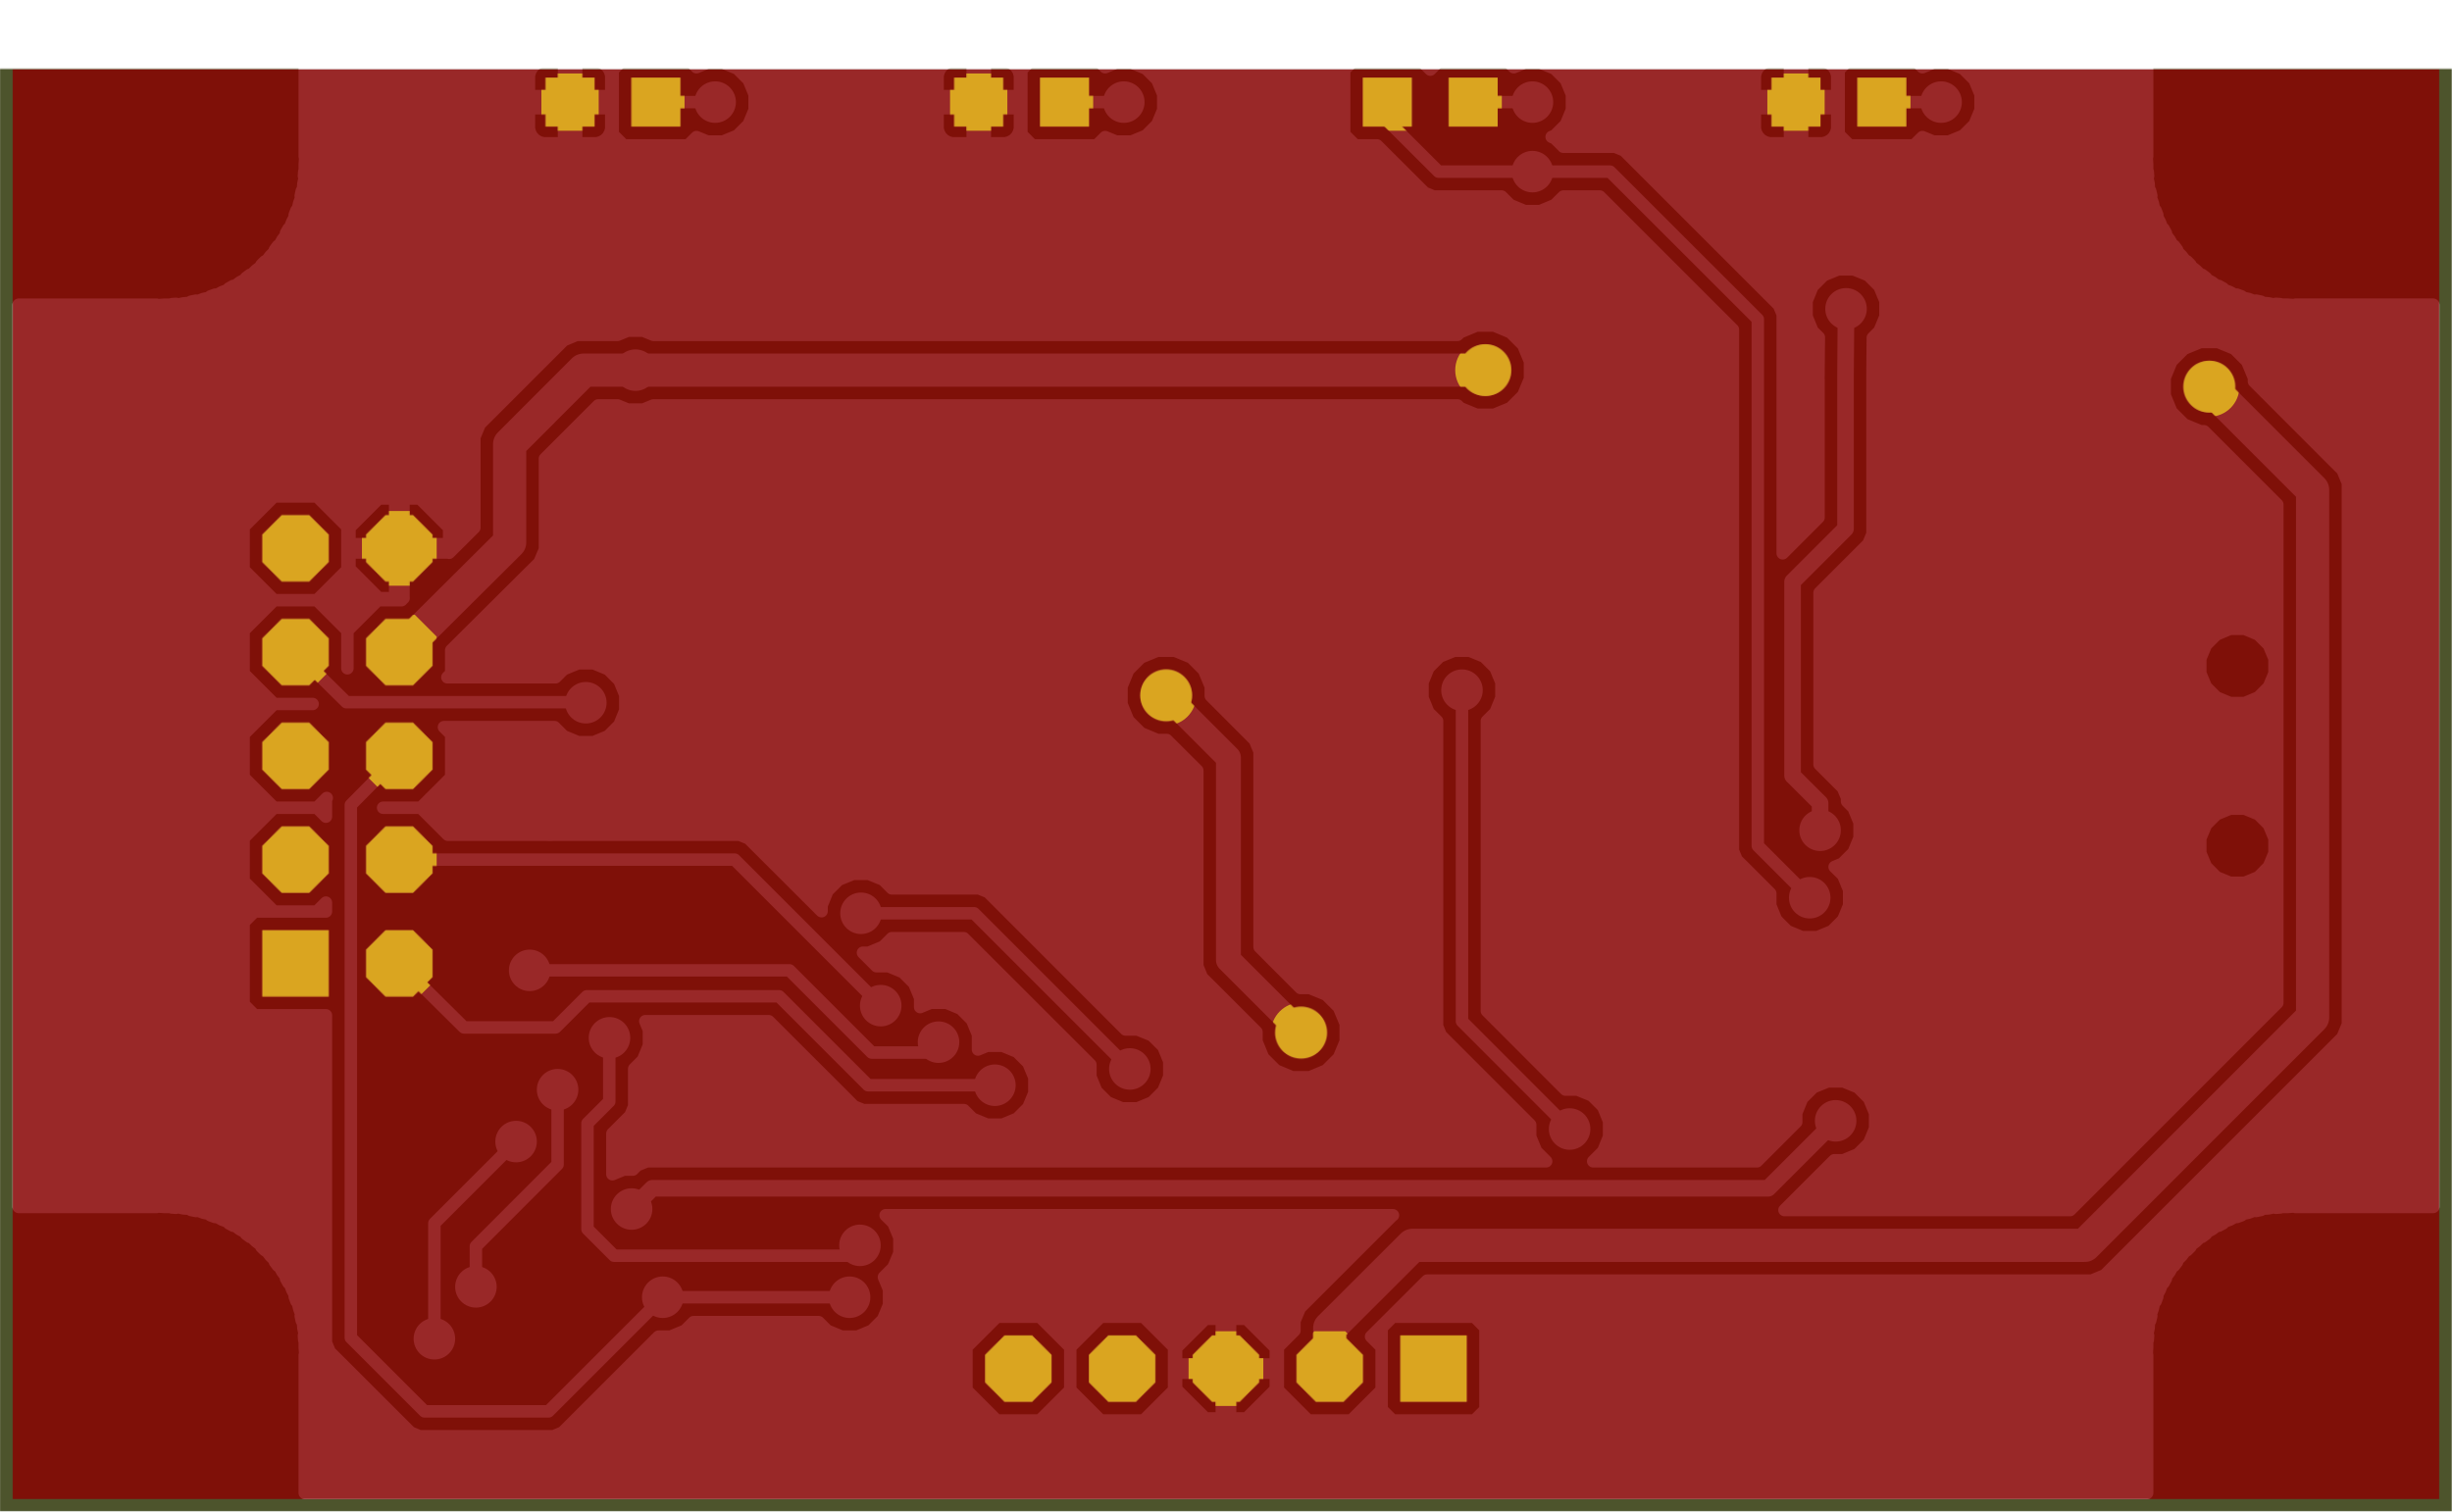 <svg xmlns="http://www.w3.org/2000/svg" id="_bottom" stroke-width="0" xmlns:xlink="http://www.w3.org/1999/xlink" stroke-linecap="round" stroke-linejoin="round" viewBox="438.6 460.1 2362.3 1456.7"><defs><circle id="tool-T1-pad-1024" r="10"/><circle id="tool-T2-pad-1025" r="12.5"/><circle id="tool-T3-pad-1026" r="15"/><circle id="tool-T4-pad-1027" r="17.7"/><circle id="tool-T5-pad-1028" r="20"/><circle id="tool-T6-pad-1029" r="63"/><path id="tool-D10-pad-1334" d="M-23.6-23.6h47.2v47.2h-47.2z"/><path id="tool-D11-pad-1335" d="M-32-32h64v64h-64z"/><path id="tool-D12-pad-1336" d="M32 13.255L13.255 32h-26.51L-32 13.255v-26.51L-13.255-32h26.51L32-13.255z"/><circle id="tool-D13-pad-1337" r="20"/><circle id="tool-D14-pad-1338" r="22.5"/><circle id="tool-D18-pad-1342" r="25"/><path id="tool-D10-pad-1362" d="M-27.6-27.6h55.2v55.2h-55.2z"/><circle id="tool-D11-pad-1363" r="21.7"/><path id="tool-D12-pad-1364" d="M-36-36h72v72h-72z"/><path id="tool-D13-pad-1365" d="M36 14.912L14.912 36h-29.824L-36 14.912v-29.824L-14.912-36h29.824L36-14.912z"/><circle id="tool-D14-pad-1366" r="67"/><circle id="tool-D15-pad-1367" r="29"/><g id="_bottom-cu" fill="currentColor" stroke="currentColor"><use x="987.9" y="1818.4" xlink:href="#tool-D10-pad-1334"/><use x="1070.6" y="1818.4" xlink:href="#tool-D10-pad-1334"/><use x="1381.6" y="1818.4" xlink:href="#tool-D10-pad-1334"/><use x="1464.3" y="1818.4" xlink:href="#tool-D10-pad-1334"/><use x="1775.3" y="1818.4" xlink:href="#tool-D10-pad-1334"/><use x="1858" y="1818.4" xlink:href="#tool-D10-pad-1334"/><use x="2169" y="1818.4" xlink:href="#tool-D10-pad-1334"/><use x="2251.7" y="1818.4" xlink:href="#tool-D10-pad-1334"/><use x="2516.2" y="988.4" xlink:href="#tool-D11-pad-1335"/><use x="1419.8" y="597.9" xlink:href="#tool-D11-pad-1335"/><use x="1519.8" y="597.9" xlink:href="#tool-D12-pad-1336"/><use x="1619.8" y="597.9" xlink:href="#tool-D12-pad-1336"/><use x="1719.8" y="597.9" xlink:href="#tool-D12-pad-1336"/><use x="1819.8" y="597.9" xlink:href="#tool-D12-pad-1336"/><use x="2416.2" y="988.4" xlink:href="#tool-D12-pad-1336"/><use x="2416.2" y="1088.4" xlink:href="#tool-D12-pad-1336"/><use x="2516.2" y="1088.4" xlink:href="#tool-D12-pad-1336"/><use x="2516.2" y="1188.4" xlink:href="#tool-D12-pad-1336"/><use x="2416.2" y="1188.4" xlink:href="#tool-D12-pad-1336"/><use x="2416.2" y="1288.4" xlink:href="#tool-D12-pad-1336"/><use x="2516.2" y="1288.4" xlink:href="#tool-D12-pad-1336"/><use x="2516.2" y="1388.4" xlink:href="#tool-D12-pad-1336"/><use x="2416.2" y="1388.4" xlink:href="#tool-D12-pad-1336"/><use x="2236.5" y="1239.6" xlink:href="#tool-D13-pad-1337"/><use x="2159.3" y="1226.7" xlink:href="#tool-D13-pad-1337"/><use x="2271.2" y="1126.7" xlink:href="#tool-D13-pad-1337"/><use x="2341.6" y="1188.4" xlink:href="#tool-D13-pad-1337"/><use x="2664.4" y="1141.5" xlink:href="#tool-D13-pad-1337"/><use x="2666.4" y="1340.5" xlink:href="#tool-D13-pad-1337"/><use x="2668.4" y="1475.7" xlink:href="#tool-D13-pad-1337"/><use x="2761.5" y="1601.8" xlink:href="#tool-D13-pad-1337"/><use x="2387.6" y="1567.7" xlink:href="#tool-D13-pad-1337"/><use x="2188.7" y="1560.1" xlink:href="#tool-D13-pad-1337"/><use x="2111.9" y="1737.8" xlink:href="#tool-D13-pad-1337"/><use x="2111.9" y="1818.4" xlink:href="#tool-D13-pad-1337"/><use x="2348.7" y="1818.4" xlink:href="#tool-D13-pad-1337"/><use x="2485.9" y="1877.4" xlink:href="#tool-D13-pad-1337"/><use x="1876.2" y="1628.8" xlink:href="#tool-D13-pad-1337"/><use x="1663.7" y="1735.1" xlink:href="#tool-D13-pad-1337"/><use x="1718.2" y="1818.4" xlink:href="#tool-D13-pad-1337"/><use x="1371.2" y="1620.5" xlink:href="#tool-D13-pad-1337"/><use x="1252.4" y="1526.7" xlink:href="#tool-D13-pad-1337"/><use x="1371.2" y="1489.2" xlink:href="#tool-D13-pad-1337"/><use x="1502.4" y="1489.2" xlink:href="#tool-D13-pad-1337"/><use x="1472.4" y="1376.7" xlink:href="#tool-D13-pad-1337"/><use x="1392.4" y="1251.7" xlink:href="#tool-D13-pad-1337"/><use x="1347.4" y="1106.7" xlink:href="#tool-D13-pad-1337"/><use x="1177.4" y="1056.7" xlink:href="#tool-D13-pad-1337"/><use x="1057.4" y="1051.7" xlink:href="#tool-D13-pad-1337"/><use x="1047.4" y="1116.7" xlink:href="#tool-D13-pad-1337"/><use x="1167.4" y="1206.7" xlink:href="#tool-D13-pad-1337"/><use x="1000.4" y="1326.7" xlink:href="#tool-D13-pad-1337"/><use x="863.7" y="1385.1" xlink:href="#tool-D13-pad-1337"/><use x="782.4" y="1522.6" xlink:href="#tool-D13-pad-1337"/><use x="1022.4" y="1619.2" xlink:href="#tool-D13-pad-1337"/><use x="1138.7" y="1760.1" xlink:href="#tool-D13-pad-1337"/><use x="1324.5" y="1751.4" xlink:href="#tool-D13-pad-1337"/><use x="1324.5" y="1818.4" xlink:href="#tool-D13-pad-1337"/><use x="930.8" y="1818.4" xlink:href="#tool-D13-pad-1337"/><use x="753.6" y="1877.4" xlink:href="#tool-D13-pad-1337"/><use x="478" y="1601.8" xlink:href="#tool-D13-pad-1337"/><use x="1153.7" y="1426.7" xlink:href="#tool-D13-pad-1337"/><use x="635.5" y="1168.7" xlink:href="#tool-D13-pad-1337"/><use x="851.4" y="1077.7" xlink:href="#tool-D13-pad-1337"/><use x="1057.4" y="966.7" xlink:href="#tool-D13-pad-1337"/><use x="1137.4" y="861.7" xlink:href="#tool-D13-pad-1337"/><use x="1032.4" y="836.7" xlink:href="#tool-D13-pad-1337"/><use x="972.4" y="856.7" xlink:href="#tool-D13-pad-1337"/><use x="771.4" y="913.7" xlink:href="#tool-D13-pad-1337"/><use x="635.5" y="1031" xlink:href="#tool-D13-pad-1337"/><use x="478" y="775" xlink:href="#tool-D13-pad-1337"/><use x="753.6" y="499.5" xlink:href="#tool-D13-pad-1337"/><use x="970.2" y="656.9" xlink:href="#tool-D13-pad-1337"/><use x="1108" y="656.9" xlink:href="#tool-D13-pad-1337"/><use x="1288.7" y="828.8" xlink:href="#tool-D13-pad-1337"/><use x="1351.2" y="835.1" xlink:href="#tool-D13-pad-1337"/><use x="1697.4" y="1036.7" xlink:href="#tool-D13-pad-1337"/><use x="1547.4" y="1066.7" xlink:href="#tool-D13-pad-1337"/><use x="1692.4" y="1156.7" xlink:href="#tool-D13-pad-1337"/><use x="1971.4" y="1036.7" xlink:href="#tool-D13-pad-1337"/><use x="1952.4" y="947.7" xlink:href="#tool-D13-pad-1337"/><use x="1896.7" y="912.5" xlink:href="#tool-D13-pad-1337"/><use x="1842.4" y="871" xlink:href="#tool-D13-pad-1337"/><use x="1727.4" y="831.7" xlink:href="#tool-D13-pad-1337"/><use x="1712.4" y="886.7" xlink:href="#tool-D13-pad-1337"/><use x="1897.9" y="710.7" xlink:href="#tool-D13-pad-1337"/><use x="1972.4" y="716.7" xlink:href="#tool-D13-pad-1337"/><use x="1982.4" y="666.7" xlink:href="#tool-D13-pad-1337"/><use x="2162.4" y="666.7" xlink:href="#tool-D13-pad-1337"/><use x="2192.4" y="751.7" xlink:href="#tool-D13-pad-1337"/><use x="2303.7" y="816.7" xlink:href="#tool-D13-pad-1337"/><use x="2263.7" y="866.7" xlink:href="#tool-D13-pad-1337"/><use x="2213.7" y="916.7" xlink:href="#tool-D13-pad-1337"/><use x="2290.6" y="981.7" xlink:href="#tool-D13-pad-1337"/><use x="2525.4" y="815.7" xlink:href="#tool-D13-pad-1337"/><use x="2604.4" y="914.7" xlink:href="#tool-D13-pad-1337"/><use x="2761.5" y="775" xlink:href="#tool-D13-pad-1337"/><use x="2382.4" y="626.7" xlink:href="#tool-D13-pad-1337"/><use x="2342.4" y="676.7" xlink:href="#tool-D13-pad-1337"/><use x="2485.9" y="499.5" xlink:href="#tool-D13-pad-1337"/><use x="2038.7" y="560.1" xlink:href="#tool-D13-pad-1337"/><use x="1973.5" y="1383.2" xlink:href="#tool-D13-pad-1337"/><use x="1757.4" y="1422.6" xlink:href="#tool-D13-pad-1337"/><use x="2240.6" y="1426.7" xlink:href="#tool-D14-pad-1338"/><use x="1501.2" y="728.8" xlink:href="#tool-D14-pad-1338"/><path fill="none" stroke-width="12" d="M732.3 610.9V478.1h1775v132.8l-.5.5.5 6.8v6.8l.5.5.3 4.2-.8 1.2 1.3 6 .5 6.2 1.1 1 1 4.7-.6 1.3 2.1 5.8 1.4 6.1 1.2.7 1.7 4.6-.4 1.4 2.9 5.4 2.2 5.8 1.3.6 2.4 4.3-.3 1.4 3.7 5 3 5.4 1.4.4 2.9 3.9v1.5l4.4 4.3 3.7 5 1.4.2 3.5 3.4.2 1.5 4.9 3.7 4.4 4.3h1.4l3.9 2.9.5 1.5 5.4 2.9 4.9 3.7 1.5-.2 4.2 2.3.6 1.4 5.8 2.1 5.4 3 1.4-.4 4.6 1.7.8 1.2 6 1.3 5.8 2.2 1.3-.6 4.8 1 1 1.1 6.1.4 6 1.3 1.3-.7 4.1.3.5.5h6.8l6.8.5.6-.5h132.8v869.5h-132.8l-.6-.5-6.8.5h-6.8l-.5.5-4.1.3-1.3-.8-6 1.3-6.1.5-1 1.1-4.8 1-1.3-.6-5.8 2.2-6 1.3-.8 1.2-4.6 1.7-1.4-.4-5.4 2.9-5.8 2.2-.6 1.3-4.2 2.4-1.5-.2-4.9 3.7-5.4 2.9-.5 1.4-3.9 2.9h-1.4l-4.4 4.4-4.9 3.7-.2 1.4-3.5 3.5-1.4.2-3.7 4.9-4.4 4.4v1.5l-2.9 3.9-1.4.4-3 5.4-3.7 4.9.3 1.5-2.4 4.2-1.3.7-2.2 5.7-2.9 5.5.4 1.4-1.7 4.5-1.2.8-1.4 6-2.1 5.8.6 1.4-1 4.7-1.1 1-.5 6.1H1437.4m-8.8-8.8l45.7 45.6h21l10.6 10.6h189.6m1.2-1.2l13.9-5.7h15.1l10.5 4.3 8-8h62.2l10.5 10.6h3.3m-.8 1.3l2.1-3.7 3-3 3.7-2.1 4-1.1h19.9v33.8h11.7v11.7h-11.7v33.8h-19.9l-4-1.1-3.7-2.1-3-3-2.1-3.6-1.1-4.1v-19.9h33.8v-11.7h-33.8v-19.9l1.1-4m-2.5-1.3v62.1l-10.5 10.6h-62.2l-8-8-10.5 4.4h-15.1l-13.9-5.8-10.7-10.7-5.8-14v-15.1l5.8-14 10.7-10.7m-11.7 13h-179.1m0-11.8v62.1l-10.6 10.6h-62.1l-10.3-10.3-10.2 10.3h-62.2l-8-8-10.5 4.4h-15.1l-13.9-5.8-10.7-10.7-5.8-14v-15.1l5.8-14 10.7-10.7 3-1.2-3-1.3-8.3-8.2h-49.8l-8.8-3.6-6.8-6.8-142.2-142.2-3.7-8.8v-230.4l-34.5 34.5v133.1l.1.1-.1 5.1v5.1l-.3 30.2 6.1 6 5.7 14v15.1l-5.7 14-10.7 10.7-14 5.7h-15.1l-14-5.7-10.7-10.7-5.8-14v-15.1l5.8-14 6.4-6.4.3-35.1v-154l4-9.6 47-47v-165.5l-15.2-15.2-7.3-7.3-4-9.6v-3.5l-6.2-6.2-5.8-14v-15.1l5.8-14 10.7-10.7 7.5-3.1-8.2-8.1-5.8-14v-15.1l5.8-14 10.7-10.7 14-5.8h15.1l14 5.8 10.7 10.7 5.7 14v11.6l25.6 25.6 6.8 6.7h240.6m0-11.8h-252.5m-11.8-11.9h264.3m0-11.8h-273m-1.4-11.9h274.4m0-11.8h-280.1M1073 1017h295.4m0-11.8H606.9m0 11.8h435m-15.3 11.9H606.9m0 11.8h414m-1.5 11.9H606.9m0 11.8h414.7m6.6 11.9H670.3m-4.7-4.8l10 10.1 5.5 13.1v14.2l-5.5 13.2-10 10-13.1 5.4h-14.3l-13.1-5.4-10-10-5.5-13.2v-14.2l5.5-13.1 10-10.1 13.1-5.4h14.3l13.1 5.4m12.7 16.6h344m-9.1 11.9H681.1m-1.2 11.8h329.5m0 11.9H674m-16.7 11.8h356.8m7.3 11.9H606.9m0 11.8H1027m11.9 11.9h-432m0 11.8h441m0 11.9h-441m0 11.8h441m0 11.9h-441m0 11.8h441m0 11.9H659.4m6.2 2.6l10 10 5.5 13.1v14.3l-5.5 13.1-10 10-13.1 5.5h-14.3l-13.1-5.5-10-10-5.5-13.1v-14.3l5.5-13.1 10-10 13.1-5.5h14.3l13.1 5.5m9.3 9.2h373m0 11.9H680.2m.9 11.8h366.8m0 11.9H678m-8.5 11.8h378.4m0 11.9h-441m0 11.8h441m0 11.9h-441m0 11.8h437.7m-11.8 11.9H606.9m0 11.8h414m-11.8 11.9H606.9m0 11.8h392.5m-2.5 11.9h-390m0 11.8h390m0 11.9H608.1m-1.2-1.2l70.6 70.6h3.5l15.8 6.6 12.1 12.1 6.5 15.8v17.1l-6.5 15.8-12.1 12.1-15.8 6.5h-17.1l-15.8-6.5-12.1-12.1-6.6-15.8v-3.5l-75.7-75.8-9.6-9.5-5.2-12.5v-522l5.2-12.5 9.6-9.6 219.5-219.5 12.5-5.2H1426l54-53.9-10.2-10.2v-41.4l29.3-29.3h41.4l29.3 29.3v41.4l-16 16v9.2l-5.2 12.5-9.6 9.6-79.7 79.7-.4.1h488.8l-7.5-7.4-5.8-14v-15.1l5.8-14 9.1-9.1-4.9-11.8v-15.1l5.8-14 10.7-10.7 14-5.8h15.1l14 5.8 8.2 8.2h120.5l8.2-8.2 14-5.8h11.6l92.3-92.3 8.9-3.7h129l8.8 3.7 77.8 77.7 3.6 8.9v315.4h68.8l10.5 10.6v78.9l-10.5 10.5h-68.8v8.6l8.6-8.6h41.4l29.3 29.3v41.4l-29.3 29.3h-41.4l-8.6-8.6V1145.9l-.8 1.9 9.4-9.4h41.4l29.3 29.3v41.4l-29.3 29.3h-37.2 37.2l29.3 29.3v41.4l-29.3 29.3h-41.4l-29.3-29.3-29.3 29.3h-22.8l-2 2h.1v44h8v-44h15.9l28.1 28.2v15.8h2m-2 0h-96.3m.3 0v-.3l-24.3 24.2v87.3l-5.2 12.5-71.2 71.2-9.6 9.6-12.5 5.2h-39.5l-9.7 4h-15.1l-9.7-4h-774.7l-2.4 2.4-15.8 6.6h-17.1l-15.8-6.6-12.1-12.1-6.6-15.8v-17.1l6.6-15.8 12.1-12.1 15.8-6.5h17.1l15.8 6.5 2.4 2.5h774.7l9.7-4h15.1l9.7 4h18.7l51.3-51.3v-87.6l2.6-6.1 2.6-6.2v-.1l4.8-4.8 4.8-4.7 75.5-75.1v-22.5l3.7-3.6h-104.2l-7.7 7.7-14 5.8h-15.1l-14-5.8-10.7-10.7-5.7-13.9v-15.1l5.7-14 10.7-10.7 14-5.8h15.1l14 5.8 8.7 8.7h106.5l-7-7v-41.4l29.3-29.3-26-26h-281.1l-8.8-3.6-6.8-6.8-63.4-63.3v5.6l-5.7 14-10.7 10.7-14 5.7h-15.1l-14-5.7-8.2-8.3h-84l-8.9-3.6-132.3-132.4h-11.6l-14-5.7-10.7-10.7-5.8-14v-15.1l5.8-14 10.7-10.7 14-5.8h15.1l14 5.8 10.7 10.7 5.7 14v11.6l122 121.9h69.3l8.2-8.2 14-5.8h5.6l-13-13h-11.6l-14-5.8-10.7-10.7-5.8-13.9v-9l-10.1 4.2h-15.2l-13.9-5.8-10.7-10.7-5.8-14v-14.6l-8.7 3.6h-15.1l-14-5.8-10.7-10.7-5.8-13.9v-15.2l5.8-13.9 10.7-10.7 14-5.8h15.1l14 5.8 8.2 8.2h97.1l8.9 3.6 6.7 6.8 75.4 75.3h118.9l-3.5-8.4v-15.1l5.8-14 8.4-8.4v-36.2l3.7-8.9 6.7-6.7 10.6-10.6v-39.2l-10.9 4.5h-8.8l-4 4.1-9.6 3.9h-866.3l9.6 9.6 5.8 14v11.6l86.1 86.1 3.6 8.8V1222l8.3 8.2 5.7 14v15.1l-5.7 14-10.7 10.7-14 5.7h-15.1l-14-5.7-10.7-10.7-5.8-14v-15.1l5.8-14 8.2-8.2V942.6l-75.7-75.8h-11.6l-14-5.7-10.7-10.7-5.7-14v-15.1l5.7-14 9.6-9.6h-157.8l-37.8 37.8v8.8l-5.7 14L1054 869l-14 5.7h-15.1l-14-5.7-10.7-10.7-5.8-14v-15.1l5.8-14 10.7-10.7 14-5.8h8.8l41.7-41.7 6.3-6.3H806.5L606.9 950.4v480.2m13 13h377m0 11.9H631.8m11.8 11.8h353.3m0 11.9H655.5m11.8 11.8h329.6m0 11.9H685m18.8 11.8h293.1m0 11.9H711.7m3.7 11.8h281.5m0 11.9H715.4m-3.8 11.8h285.3m-.1 11.9H703.5m-19.1 11.8h312.3m-6.4 11.9H456.7m0 11.8h528.6m-.9 11.9H456.7m0 1.8h132.7l.6-.5 6.8.5h6.8l.5.5 4.2.3 1.2-.8 6 1.3 6.2.5.9 1.1 4.8 1 1.3-.6 5.8 2.2 6 1.3.8 1.2 4.6 1.7 1.4-.4 5.4 2.9 5.8 2.2.6 1.3 4.3 2.4 1.4-.2 5 3.7 5.4 2.9.4 1.4 3.9 2.9h1.4l4.4 4.4 4.9 3.7.3 1.4 3.4 3.5 1.4.2 3.7 4.9 4.4 4.4v1.5l2.9 3.9 1.4.4 3 5.4 3.7 4.9-.2 1.5 2.3 4.2 1.3.7 2.2 5.7 2.9 5.5-.4 1.4 1.7 4.5 1.3.8 1.3 6 2.1 5.8-.6 1.4 1.1 4.7 1.1 1 .4 6.1h473.3m11.9 11.8h-484m.2.1v6.9l.4 6.8-.4.5v132.8h1775V1766l-.5-.5.5-6.8v-6.9l.5-.5.3-4.1-.8-1.3 1.3-6m-1.2 11.8H1449.3m11.8 11.9h1045.8m.4 11.8H1473m-8.7 25.2v17.8m0-17.8l-49.3-49.2h-165.3l-142.3-142.2v-507.5l-50-50m70.4 36.4l3.6 8.9v502.2l128.2 128.2h35.1l8.3-8.2 13.9-5.8h15.1l14 5.8 8.2 8.2h65.6l8.8 3.7m-7.3-3.1h1089.9m2.6-11.8H1338.7m-28.4 0h-61.9m-11.9-11.9h1282.2m6.4-11.8H1224.7m-11.9-11.9h1318.8m9.9-11.8H1201m-11.9-11.9h1364.4m15.7-11.8H1177.3m-11.9-11.9h1425.5m192-11.8H1153.6m-11.9-11.9h1641.2m0-11.8h-585.7m-17.1 0h-788.6m-43.2 0h-216.9m0-11.9h203.5m-5.8-11.8h-197.7m0-11.9h195.5m.5-11.8h-196m0-11.9h200.9m10.3-11.8h-211.2m0-11.9h1104.5m11.9-11.8H1131.4m0-11.9h1128.2m11.9-11.8H1131.4m0-11.9h1144.5m0-11.8H1131.4m0-11.9h1144.5m0-11.8H1131.4m0-11.9h1144.5m0-11.8H1131.4m0-11.9h1144.5m1.2-11.8H1131.4m0-11.9h1152M2295.3 1360.7H1131.4m0-11.9h1175.8m11.9-11.8H1131.4m0-11.9h1199.7m11.9-11.8H1131.4m0-11.9h1223.5m11.3-11.8h-679.8m-.4.1h-17.1l-15.8-6.5-12.1-12.1-6.6-15.8v-9.1l-42.4-42.5-4.6-11v-188.5l-39.4-39.5h-9.1l-15.8-6.5-12.1-12.1-6.6-15.8v-17.1l6.6-15.8 12.1-12.1 15.8-6.6h17.1l15.8 6.6 12.1 12.1 6.5 15.8v9.1l44 44 8.5 8.4 4.5 11.1v188.5l29.5 29.4h9.1l15.8 6.6 12.1 12.1 6.5 15.8v17.1l-6.5 15.8-12.1 12.1-15.8 6.5m-17.5-.1h-268.1m-15.9 0h-253.1m0-11.9h233.3m-7.5-11.8h-225.8m0-11.9h223m.9-11.8h-223.9m0-11.9h228.8m8.2-11.8h-237m0-11.9h237m0-11.8h-237m0-11.9h237m0-11.8h-237m0-11.9h237m0-11.8h-237m0-11.9h237m0-11.8h-237m0-11.9h237m0-11.8h-237m237-106.7H606.9m0-11.8h761.5m0-11.9H606.9m0-11.8h761.5m0-11.9H611.3m11.9-11.8H1360m-11.9-11.9H635m11.9-11.8h689.4m-11.9-11.9H658.7m11.9-11.8h642m-11.9-11.9H682.4m11.9-11.8h310.6m-7.6-11.9H706.1m11.9-11.8h276.4m.8-11.9H729.8m11.9-11.8h258.4m12.7-11.9H753.5m11.9-11.8h275.1m11.9-11.9H777.2m11.9-11.8h275.1M1076.1 756.3H800.9m-60.6-35.5H685m.3-.3l-4.4 4.3h-1.4l-3.9 2.9-.4 1.5-5.4 2.9-5 3.7-1.4-.2-4.3 2.3-.6 1.4-5.8 2.1-5.4 3-1.4-.4-4.6 1.7-.8 1.2-6 1.3-5.8 2.2-1.3-.6-4.8 1-.9 1.1-6.2.4-6 1.3-1.2-.7-4.2.3-.5.5h-6.8l-6.8.5-.6-.5H456.7v869.5m0-37.4h203.8m-19.1-11.8H456.7m0-11.9h176.6m-3.9-11.8H456.7m0-11.9h161.9m-11.9-11.8h-150m0-11.9h138.2m-11.9-11.8H456.7m0-11.9h114.5m-11.9-11.8H456.7m0-11.9h90.8m-6.9-11.8h-83.9m0-11.9h82.2m0-11.8h-82.2m0-11.9h82.2m0-11.8h-82.2m0-11.9h82.2m0-11.8h-82.2m0-11.9h82.2m0-11.8h-82.2m0-11.9h82.2m0-11.8h-82.2m0-11.9h82.2m0-11.8h-82.2m0-11.9h82.2m0-11.8h-82.2m0-11.9h82.2m0-11.8h-82.2m0-11.9h82.2m0-11.8h-82.2m0-11.9h82.2m0-11.8h-82.2m0-11.9h82.2m0-11.8h-82.2m0-11.9h82.2m0-11.8h-82.2m0-11.9h82.2m0-11.8h-82.2m0-11.9h82.2m0-11.8h-82.2m0-11.9h82.2m0-11.8h-82.2m0-11.9h82.2m0-11.8h-82.2m0-11.9h82.2m0-11.8h-82.2m0-11.9h82.2m0-11.8h-82.2m0-11.9h82.2m0-11.8h-82.2m0-11.9h82.2m0-11.8h-82.2m0-11.9h82.2m0-11.8h-82.2m0-11.9h82.2m0-11.8h-82.2m0-11.9h85.2m8.8-11.8h-94m0-11.9h105.9m11.8-11.8H456.7m0-11.9h129.6m11.8-11.8H456.7m0-11.9H610m11.8-11.8H456.7m0-11.9h177m11.8-11.8H456.7m0-11.9h200.7m11.8-11.8H456.7m0-11.9h224.4m11.8-11.8H456.7m0-11.9h248.1m11.8-11.8h-72.1m24.5-11.9h59.5m23.7-23.7h-54.8m1.6-2.2l-3.7 5-1.4.2-3.4 3.4-.3 1.5-4.9 3.7m13.7-13.8l4.4-4.3v-1.5l2.9-3.9 1.4-.4 3-5.4 3.7-5-.2-1.4 2.3-4.3 1.3-.6 2.2-5.8 2.9-5.4-.4-1.4 1.7-4.6 1.3-.7 1.3-6.1 2.1-5.8-.6-1.3 1.1-4.7 1.1-1 .4-6.2 1.3-6-.8-1.2.3-4.2.6-.5v-6.8l.4-6.8-.4-.5m.2 3.2h637.3m0-11.8H732.3m0-11.9h637.5m0-11.8H732.3m0-11.9h637.5m0-8.3l10.5-10.5h78.9l10.6 10.5v78.9l-10.6 10.6h-78.9l-10.5-10.6v-78.9m3.5-3.5h-641m0-11.9h1519.9m-11.8 11.9h-392.9m-7-7l29.3 29.3v41.4l-29.3 29.3h-41.4l-29.3-29.3v-41.4l29.3-29.3h41.4m18.8 18.8h369.2m-11.8 11.9h-346.9m0 11.8h335m-11.8 11.9h-323.2m0 11.8h311.3m-11.8 11.9h-306.9m-11.9 11.8h107.1m-9.2 11.9h-397.1m2.5-11.9h38m8.1 8.1l-28.1-28.1v-15.9h44v44h-15.9m15.9-8.1h8m0 8.1v-44h44v15.9l-28.2 28.1h-15.8m0-19.9h-8m0-11.9h8m0-11.8h-8m0-.4h8v-8h44V578l-28.2-28.1h-15.8v44h-8v-44h-15.9l-28.1 28.1v15.9h44v8m0-11.5h8m0-11.8h-8m0-11.9h8m0-11.8h-8m-20.9 0h-47.4m11.8 11.8h23.7m-11.2 11.9h-2m0 11.8h2m0 11.9h-2m0 11.8h2m8.2 11.9h-17.6m-19 35.5h401m0 11.9h-412.9m-11.8 11.8H1949m-9.5 11.9h-431.7m-11.8 11.8h438.5m-.1 11.9h-450.3m-11.8 11.8h465.6m8.5 11.9h-486m-25.1-71.1H720.4m5.2-11.9h721.6m11.8-11.8H728.7m2.1-11.9h639.5m-.5-11.8H731.7m-17.5 59.2h65.4M764 697.1h-57.7m26-165.9h1775m0 11.8h-95.1m11.8 11.9h83.3m0 11.8h-71.4m11.8 11.9h59.6m0 11.8h-47.7m11.8 11.9h35.9m-.3 11.8h-23.7m3.6 11.9h20.9m.9 11.8h-21.8m0 11.9h23.9m3.2 11.8h-27.1m0 11.9h32.2m6.2 11.8h-38.4m0 11.9h46.4m8.8 11.8h-55.2m0 11.9h67.6m16 11.8h-83.6m0 11.9h108.2m-108.2 11.8h296m0 11.9h-296m0 11.8h296m0 11.9h-296m0 11.8h296m0 11.9h-296m0 11.8h296m0 11.9h-296m0 11.8h296m0 11.9h-296m0 11.8h296m0 11.9h-296m0 11.8h296m0 11.9h-296m0 11.8h296m0 11.9h-296m76.3 11.8h219.7m0 11.9h-216.7m0 11.8h216.7m0 11.9h-216.7m0 11.8h216.7m0 11.9h-216.7m0 11.8h216.7m0 11.9h-217.7m-14.1 23.7h231.8m0 11.8h-220m3.3 11.9h216.7m0 11.8h-216.7m0 11.9h216.7m0 11.8h-219.4m-11.8 11.9h231.2m0 11.8h-243.1m6.1 11.9h237m0 11.8h-225.2m8.5 11.9h216.7m0 11.8h-216.7m0 11.9h216.7m0 11.8h-216.7m-9.3 11.9h226m0 11.8H2545m-4.3 11.9h242.2m0 11.8h-230.4m11.9 11.9h218.5m0 11.8h-216.7m0 11.9h216.7m0 11.8h-216.7m-4.1 11.9h220.8m0 11.8h-232.7m-11.8 11.9h244.5m0 11.8h-235.6m-10.4-10.4h-41.4l-29.3 29.3v41.4l29.3 29.3h41.4l29.3-29.3v-41.4l-29.3-29.3m22.3 22.3h223.7m0 11.8h-216.7m0 11.9h216.7m0 11.8h-216.7m0 11.9h216.7m0 11.8h-227.5m-11.8 11.9h239.3m0 11.8h-439m0-11.8h47.8m4.6 4.6l-28.1-28.1v-15.9h44v-8m8 0v8h44v15.9l-28.1 28.1h-15.9v-44h-8v44h-15.9m15.9-4.6h8m0-11.9h-8m0-11.8h8m0-11.9h-8m0-23.7h8m0-11.8h-8m0-11.9h8m18.2-11.8h55.7m-9 11.8h-40.6m11.9 11.9h16.9m-7.1 11.8h-2m0 23.7h2m0 11.9h-2m-11.6 11.8h24.4m11.9 11.9h-48.2m-60.9-11.9h-35.9m.2-11.8h24.1m0-11.9H2356m-12.1 59.3h439m0 11.8h-439m0 11.9h439m0 11.8h-439m-3 11.9h442m0 11.8h-450.8m-11.9 11.9h462.7m0 11.8h-474.5m-11.9 11.9h486.4m0 11.8h-498.2m-11.9 11.9h510.1m0 11.8H2261m-3.5 192.9h19.9l4.1 1.1 3.6 2.1 3 3 2.1 3.7 1.1 4v19.9h-33.8v11.7h-11.7v-11.7h11.7v-33.8m0 8.6h-11.7m0-8.6v33.8H2212v-19.9l1.1-4 2.1-3.7 3-3 3.7-2.1 4-1.1h19.9m0 20.4h11.7m0 11.9h-11.7m0 11.8h-35.2m1.4 1.4v19.9l1.1 4.1 2.1 3.6 3 3 3.7 2.1 4 1.1h19.9v-33.8H2212m-1.4 10.5h1.4m-1.4 11.8h2.1m-2.1 2.9l-10.5 10.6h-62.2l-8-8-10.5 4.4h-15.1l-13.9-5.8-10.7-10.7-5.8-14v-15.1l5.8-14 10.7-10.7 13.9-5.7h15.1l10.5 4.3 8-8h62.2l10.5 10.6h3.3m-3.3 0v62.1m-9 9h305.7m0 11.8h-1775m0-11.8h222.9m1.6 1.6l-8-8-10.5 4.4h-15.1l-13.9-5.8-10.7-10.7-5.8-14v-15.1l5.8-14 10.7-10.7 13.9-5.7h15.1l10.5 4.3 8-8h62.2l10.5 10.6h3.3m-.8 1.3l2.1-3.7 3-3 3.7-2.1 4-1.1h19.9v33.8h11.7v11.7h-11.7v33.8h-19.9l-4-1.1-3.7-2.1-3-3-2.1-3.6-1.1-4.1v-19.9h33.8v-11.7h-33.8v-19.9l1.1-4m-2.5-1.3v62.1L1019 1860h-62.2m-26-41.6h57.1m41.6 4.4h35.2m11.7 0h210.1m0-11.8h-176.3m0 1.5h-33.8v-33.8h19.9l4 1.1 3.7 2.1 3 3 2.1 3.7 1.1 4v19.9m0 11.7h-33.8v33.8h19.9l4-1.1 3.7-2.1 3-3 2.1-3.6 1.1-4.1v-19.9m0 10.5h179.9m8.8 11.8h-189.4m-33.1 0h-11.7m0-11.8h11.7m0-23.7h-11.7m0-11.9h11.7m0-11.8h-11.7m-33.8 11.8h-1.4m0 11.9h1.4m-1.4 23.7h1.4m-1.4 11.8h2.1m-11.1 11.9h328.4m-24.4-40h57.1m32.6 40h17.4m65.3 0h245.7m-24.4-40h57.1m32.6 40h328.4m-24.4-40h57.1m41.6-7.4h1.4m-1.4-11.9h1.4m33.8 35.6h11.7m0-10.5v33.8h19.9l4.1-1.1 3.6-2.1 3-3 2.1-3.6 1.1-4.1v-19.9h-33.8m0-1.4h249.8m0-11.8h-216m0-11.9h216m0-11.8h-217.8m1.8 47.4h216m0 11.8h-216.7m-33.1 0h-11.7m-156.6-59.2h-193.4m.7 1.3l1.1 4v19.9h-33.8v-33.8h19.9l4.1 1.1 3.6 2.1 3 3 2.1 3.7m1.1 10.5h181.1m-4.8 11.9h-176.3m0 13.2h-33.8v33.8h19.9l4.1-1.1 3.6-2.1 3-3 2.1-3.6 1.1-4.1v-19.9m0 10.5h179.9m-3.6-11.9h-210.1m-11.7 0h-35.2m0-11.8h1.4m-1.4-11.9h1.4m33.8 0h11.7m0-11.8h-11.7m0 23.7h11.7m0 23.7h-11.7m0 11.8h11.7m33.1 0h189.4m-267.3 0h-2.1m0-11.8h1.4m-125.7 11.8h-186.7m0-11.8h177.9m-3.6-11.9h-174.3m0-11.8h174.3m-378.4-23.7h-193.4m1.8 11.8h181.1m3.5-23.7H732.3m.3-11.8h495.3m-35.5-35.6H728.3m-2.6-11.8h454.8m-11.8-11.9H720.9m-6.5-11.8h442.4m-11.8-11.9H707.9m-9.9-11.8h435.1m-11.8-11.9h-90.6m-16.5 0H686m-15.6-11.8h324.1m-7.4-11.9H648.7m82.2 106.7l1.3 6-.8 1.3.3 4.1.6.5m0 35.5h175.8m-10.5 11.8H732.3m0 11.9h160.5m0 11.8H732.3m0 11.9h164.1m8.8 11.8H732.3m0 35.6h1775m0 11.8h-1775m318-248.8h59.1m-11.8-11.9h-39.8m2.6-11.8h26.1m-3.1-11.9h-23.8m-5-11.8h28.8m0-11.9h-34.7m.1-11.8h34.6m0-11.9h-34.5m0-11.8h34.5m0-11.9h-34.5m0-11.8h34.5m0-11.9h-34.5m0-11.8h34.5m0-11.9h-34.5m0-11.8h34.5m0-11.9h-34.5m0-11.8h34.5m0-11.9h-34.5m0-11.8h34.5m0-11.9h-34.5m10-11.8h24.5m0-11.9h-12.6m11.8-11.8h.8m309-132.7V932.6l-103.7-103.8m35.6-13.2h886.6m0-11.9h-893.6m9.4 23.7h881.2m-11.9 11.9h-331.5m-22.1 31.7h122.2l85.7 85.7h185.3l30-30h88.3l62.3 61.7m70.7 52.3h6.3m46 0h243.7m-290.3 94.8h-5.7m-.6 11.9h.3m-23.7-6.3V627.7l-71-71h-119.5l-110 110h-180m24.9-28.9h130.3m71.7 68.9l25.6 25.6v102l-21 21v61.2l-.2.2m-33.6-18.2h-154m11.8 11.9h137.8m0 11.8h-125.9m-35.6-35.5h175.7m0-11.9h-187.5m-11.9-11.8h199.4m0-11.9h-211.2m-17.6 51.4h-54.4l-10 10m-38-2.1H1770m-11.8-11.9h58m-8.4-11.8h-57.4m-1.8-11.9h55.8m.2-11.8h-62.2m-16.6-11.9h83.7m10.9-11.8h-487.3m11.8 11.8h354.2m-16.6 11.9h-325.7m11.8 11.8h307.6m-1.8 11.9h-101.2m11.2 11.8h91.8m6.1 11.9h-93m1.1 11.8h108.4m27 11.9h-123.6m11.9 11.8h123.6m11.8 11.9h-123.6m11.9 11.8h123.6m11.8 11.9h-127.5m1.7 11.8h137.7m11.8 11.9h-149.5m0 11.8h161.4m11.8 11.9h-173.2m0 11.8h185.1m11.8 11.9h-196.9m0 11.8h298m26-27.7h-109l-150-150m69.5 35.5h77.7m5 11.9h-70.9m11.9 11.8h72.5m37.4 11.9h-98.1m11.9 11.8h91.3m14.1 11.9h-93.6m11.9 11.8h111.1m-14.8 11.9h-84.5m87.6-57.5l140.7 140.7h323.1m-35.4 35.3h-733.4m0 11.8h745.2m2.9 2.9h36.3-36.3m-8.9 9h-739.2m0 11.8h727.3m-8.5 11.9h-718.8m8.7 11.8h710.1m0 11.9h-698.3m25.1 11.8h523.8m-12.7 11.9H1710m7.2 11.8h482m-.7 11.9h-478.1m0 11.8h480.9m7.7 11.9h-492.9m-8.8 11.8h658.9m1.9-11.8h-104.2m-20-25.8l-7.4-.5m7.4.5h223.3l49 48.3m-50 20.7v-36.3 36.3m-4.1 4.2h8.3m11.8 11.8h-32m-34-136.7l46.7-47.3m-96.7 65.5h-110.1m-169.2-94.8h-439.5m0-11.8h423.4m-11.9-11.9h-411.5m0-11.8h399.7m-11.9-11.9h-37.7m8.5-11.8h17.4m-11.9-11.9h-2.1m30.9-59l-79.2-79.2m79.2 79.2h250.3m-26.9-115v-72.1l78.7-78.8v-39.1m40-50V738l-78.7 78.7m-92.8-24.8h-21.8m20.2-85.2h-226.9l-10 10M1789 637.8h-38.5m-10 10.1h-41.4l-29.3-29.3v-41.4l29.3-29.3h41.4l29.3 29.3v41.4l-29.3 29.3m21.9-21.9h14.8M1759.3 566.7h20.9m11.8-11.8h-44.5m-55.5 0h-47.3m11.8 11.8h23.7m-10.4 11.9h-2m0 11.8h2m0 11.9h-2m0 11.8h2m7.4 11.9h-17.7m-11.8 11.8h41.3M1477.2 626h-7.4m-.5 11.8h1.6M1469.8 566.7h10.4m11.8-11.8h-25.8M1260 803.7h-157.8m-11.8 11.9H1253m-2.3 11.8h-172.2m-8.1 11.9h181.5m5.3 11.8h-189.6m-7.7 11.9h211.9m108.7 23.7h141.2m-11.2 11.8h-118.2m11.9 11.9h101.4m-1.2 11.8h-90.3m2.3 11.9h89.6m4.9 11.8h-94.5m0 11.9h106.3m30.2 11.8h-136.5m0 11.9h148.4m11.8 11.8h-160.2m0 11.9h171m0 11.8h-171m0 11.9h171m0 11.8h-171m0 11.9h171m0 11.8h-171m0 11.9h171m0 11.8h-171m0 11.9h171m0 11.8h-171m0 11.9h171m0 11.8h-171m0 11.9h171m0 11.8h-171m0 11.9h171m0 11.8h-171m0 11.9h171.9m6.6 11.8h-178.5m0 11.9h190.4m11.8 11.8h-193.9m4.9 11.9h200.9m3.9 11.8h-204m-2.7 11.9h211.1m8.8 11.8h-227.4m-788.8-35.5h-24.5m0 11.8h9m-5.4 11.9h-3.6m0 11.8h2.7m-2.7 11.9h5.8m-5.8 11.8h14.3m12.2-165.9h-26.5m0-11.8h9.8m-5.9-11.9h-3.9m0-11.8h2.7m-2.7-11.9h5.5m-5.5-11.8h13.5m111.9-557h1775m0-11.8h-1775m0-11.9h1775m0-11.8h-1775"/><path fill="none" stroke-width="24" d="M1547.4 921.7l70 70v195l60 60"/><path fill="none" stroke-width="32" d="M1369.9 1560.1h868.8l71.2-71.3v-94.7l106.3-105.7m-896.4-651.3l-79.7 79.6H792.4L572.9 936.3v508.4l99.5 99.5m847.4-907.1v-39.2"/><use x="1547.4" y="921.7" xlink:href="#tool-D18-pad-1342"/><use x="1677.4" y="1246.7" xlink:href="#tool-D18-pad-1342"/><use x="1369.9" y="1560.1" xlink:href="#tool-D18-pad-1342"/><use x="672.4" y="1544.2" xlink:href="#tool-D18-pad-1342"/><path fill="none" stroke-width="16" d="M1022.9 1556.3v-149l51-51v-187l-26.5-26.4v-26.2m-15-280l65-65h1075l20-20m-1169.5 804.6l-.5 62.9"/></g><mask id="_bottom_mech-mask"><path fill="#fff" d="M438.6 460.1h2362.3v1456.7H438.6z"/><g id="_bottom-drl" stroke="#000"><use x="753.6" y="499.5" xlink:href="#tool-T1-pad-1024"/><use x="970.2" y="656.9" xlink:href="#tool-T1-pad-1024"/><use x="1108" y="656.9" xlink:href="#tool-T1-pad-1024"/><use x="1288.7" y="828.8" xlink:href="#tool-T1-pad-1024"/><use x="1351.2" y="835.1" xlink:href="#tool-T1-pad-1024"/><use x="1137.4" y="861.7" xlink:href="#tool-T1-pad-1024"/><use x="1032.4" y="836.7" xlink:href="#tool-T1-pad-1024"/><use x="972.4" y="856.7" xlink:href="#tool-T1-pad-1024"/><use x="1057.4" y="966.7" xlink:href="#tool-T1-pad-1024"/><use x="1057.4" y="1051.7" xlink:href="#tool-T1-pad-1024"/><use x="1047.4" y="1116.7" xlink:href="#tool-T1-pad-1024"/><use x="1177.4" y="1056.7" xlink:href="#tool-T1-pad-1024"/><use x="1347.4" y="1106.7" xlink:href="#tool-T1-pad-1024"/><use x="1167.4" y="1206.7" xlink:href="#tool-T1-pad-1024"/><use x="1000.4" y="1326.7" xlink:href="#tool-T1-pad-1024"/><use x="863.7" y="1385.1" xlink:href="#tool-T1-pad-1024"/><use x="782.4" y="1522.6" xlink:href="#tool-T1-pad-1024"/><use x="1022.4" y="1619.2" xlink:href="#tool-T1-pad-1024"/><use x="1138.7" y="1760.1" xlink:href="#tool-T1-pad-1024"/><use x="1324.5" y="1751.4" xlink:href="#tool-T1-pad-1024"/><use x="1324.5" y="1818.4" xlink:href="#tool-T1-pad-1024"/><use x="1371.2" y="1620.5" xlink:href="#tool-T1-pad-1024"/><use x="1252.4" y="1526.7" xlink:href="#tool-T1-pad-1024"/><use x="1371.2" y="1489.2" xlink:href="#tool-T1-pad-1024"/><use x="1502.4" y="1489.2" xlink:href="#tool-T1-pad-1024"/><use x="1472.4" y="1376.7" xlink:href="#tool-T1-pad-1024"/><use x="1392.4" y="1251.7" xlink:href="#tool-T1-pad-1024"/><use x="1692.4" y="1156.7" xlink:href="#tool-T1-pad-1024"/><use x="1547.4" y="1066.7" xlink:href="#tool-T1-pad-1024"/><use x="1697.4" y="1036.7" xlink:href="#tool-T1-pad-1024"/><use x="1896.7" y="912.5" xlink:href="#tool-T1-pad-1024"/><use x="1952.4" y="947.7" xlink:href="#tool-T1-pad-1024"/><use x="1971.4" y="1036.7" xlink:href="#tool-T1-pad-1024"/><use x="2213.7" y="916.7" xlink:href="#tool-T1-pad-1024"/><use x="2263.7" y="866.7" xlink:href="#tool-T1-pad-1024"/><use x="2303.7" y="816.7" xlink:href="#tool-T1-pad-1024"/><use x="2192.4" y="751.7" xlink:href="#tool-T1-pad-1024"/><use x="2162.4" y="666.7" xlink:href="#tool-T1-pad-1024"/><use x="1982.4" y="666.7" xlink:href="#tool-T1-pad-1024"/><use x="1972.4" y="716.7" xlink:href="#tool-T1-pad-1024"/><use x="1897.9" y="710.7" xlink:href="#tool-T1-pad-1024"/><use x="1727.4" y="831.7" xlink:href="#tool-T1-pad-1024"/><use x="1712.4" y="886.7" xlink:href="#tool-T1-pad-1024"/><use x="1842.4" y="871" xlink:href="#tool-T1-pad-1024"/><use x="2290.6" y="981.7" xlink:href="#tool-T1-pad-1024"/><use x="2271.2" y="1126.7" xlink:href="#tool-T1-pad-1024"/><use x="2341.6" y="1188.4" xlink:href="#tool-T1-pad-1024"/><use x="2236.5" y="1239.6" xlink:href="#tool-T1-pad-1024"/><use x="2159.3" y="1226.7" xlink:href="#tool-T1-pad-1024"/><use x="1973.5" y="1383.2" xlink:href="#tool-T1-pad-1024"/><use x="1757.4" y="1422.6" xlink:href="#tool-T1-pad-1024"/><use x="1876.2" y="1628.8" xlink:href="#tool-T1-pad-1024"/><use x="1663.7" y="1735.1" xlink:href="#tool-T1-pad-1024"/><use x="1718.2" y="1818.4" xlink:href="#tool-T1-pad-1024"/><use x="2111.9" y="1818.4" xlink:href="#tool-T1-pad-1024"/><use x="2111.9" y="1737.8" xlink:href="#tool-T1-pad-1024"/><use x="2348.7" y="1818.4" xlink:href="#tool-T1-pad-1024"/><use x="2485.9" y="1877.4" xlink:href="#tool-T1-pad-1024"/><use x="2761.5" y="1601.8" xlink:href="#tool-T1-pad-1024"/><use x="2668.4" y="1475.7" xlink:href="#tool-T1-pad-1024"/><use x="2666.4" y="1340.5" xlink:href="#tool-T1-pad-1024"/><use x="2664.4" y="1141.5" xlink:href="#tool-T1-pad-1024"/><use x="2604.4" y="914.7" xlink:href="#tool-T1-pad-1024"/><use x="2525.4" y="815.7" xlink:href="#tool-T1-pad-1024"/><use x="2342.4" y="676.7" xlink:href="#tool-T1-pad-1024"/><use x="2382.4" y="626.7" xlink:href="#tool-T1-pad-1024"/><use x="2485.9" y="499.5" xlink:href="#tool-T1-pad-1024"/><use x="2761.5" y="775" xlink:href="#tool-T1-pad-1024"/><use x="2038.7" y="560.1" xlink:href="#tool-T1-pad-1024"/><use x="851.4" y="1077.7" xlink:href="#tool-T1-pad-1024"/><use x="635.5" y="1031" xlink:href="#tool-T1-pad-1024"/><use x="771.4" y="913.7" xlink:href="#tool-T1-pad-1024"/><use x="478" y="775" xlink:href="#tool-T1-pad-1024"/><use x="635.5" y="1168.7" xlink:href="#tool-T1-pad-1024"/><use x="1153.7" y="1426.7" xlink:href="#tool-T1-pad-1024"/><use x="478" y="1601.8" xlink:href="#tool-T1-pad-1024"/><use x="753.6" y="1877.4" xlink:href="#tool-T1-pad-1024"/><use x="930.8" y="1818.4" xlink:href="#tool-T1-pad-1024"/><use x="2188.7" y="1560.1" xlink:href="#tool-T1-pad-1024"/><use x="2387.6" y="1567.7" xlink:href="#tool-T1-pad-1024"/><use x="2240.6" y="1426.7" xlink:href="#tool-T2-pad-1025"/><use x="1501.2" y="728.8" xlink:href="#tool-T2-pad-1025"/><use x="1547.4" y="921.7" xlink:href="#tool-T3-pad-1026"/><use x="1677.4" y="1246.7" xlink:href="#tool-T3-pad-1026"/><use x="1369.9" y="1560.1" xlink:href="#tool-T3-pad-1026"/><use x="672.4" y="1544.2" xlink:href="#tool-T3-pad-1026"/><use x="645.4" y="1275" xlink:href="#tool-T4-pad-1027"/><use x="645.4" y="1101.8" xlink:href="#tool-T4-pad-1027"/><use x="1419.8" y="597.9" xlink:href="#tool-T5-pad-1028"/><use x="1519.8" y="597.9" xlink:href="#tool-T5-pad-1028"/><use x="1619.8" y="597.9" xlink:href="#tool-T5-pad-1028"/><use x="1719.8" y="597.9" xlink:href="#tool-T5-pad-1028"/><use x="1819.8" y="597.9" xlink:href="#tool-T5-pad-1028"/><use x="2416.2" y="988.4" xlink:href="#tool-T5-pad-1028"/><use x="2516.2" y="988.4" xlink:href="#tool-T5-pad-1028"/><use x="2516.2" y="1088.4" xlink:href="#tool-T5-pad-1028"/><use x="2416.2" y="1088.4" xlink:href="#tool-T5-pad-1028"/><use x="2416.2" y="1188.4" xlink:href="#tool-T5-pad-1028"/><use x="2516.2" y="1188.4" xlink:href="#tool-T5-pad-1028"/><use x="2516.2" y="1288.4" xlink:href="#tool-T5-pad-1028"/><use x="2416.2" y="1288.4" xlink:href="#tool-T5-pad-1028"/><use x="2416.2" y="1388.4" xlink:href="#tool-T5-pad-1028"/><use x="2516.2" y="1388.4" xlink:href="#tool-T5-pad-1028"/><use x="2643.4" y="1759.3" xlink:href="#tool-T6-pad-1029"/><use x="2643.4" y="617.6" xlink:href="#tool-T6-pad-1029"/><use x="596.1" y="617.6" xlink:href="#tool-T6-pad-1029"/><use x="596.1" y="1759.3" xlink:href="#tool-T6-pad-1029"/></g></mask></defs><g mask="url(#_bottom_mech-mask)" transform="rotate(180 1619.75 1188.45)"><path fill="currentColor" d="M438.6 460.1h2362.3v1456.7H438.6z" class="_board-fr4"/><use class="_board-cu" xlink:href="#_bottom-cu"/><defs><g id="_bottom-sm" fill="currentColor" stroke="currentColor"><use x="987.9" y="1818.4" xlink:href="#tool-D10-pad-1362"/><use x="1070.6" y="1818.4" xlink:href="#tool-D10-pad-1362"/><use x="1381.6" y="1818.4" xlink:href="#tool-D10-pad-1362"/><use x="1464.3" y="1818.4" xlink:href="#tool-D10-pad-1362"/><use x="1775.3" y="1818.4" xlink:href="#tool-D10-pad-1362"/><use x="1858" y="1818.4" xlink:href="#tool-D10-pad-1362"/><use x="2169" y="1818.4" xlink:href="#tool-D10-pad-1362"/><use x="2251.7" y="1818.4" xlink:href="#tool-D10-pad-1362"/><use x="645.4" y="1275" xlink:href="#tool-D11-pad-1363"/><use x="645.4" y="1101.8" xlink:href="#tool-D11-pad-1363"/><use x="1419.8" y="597.9" xlink:href="#tool-D12-pad-1364"/><use x="2516.2" y="988.4" xlink:href="#tool-D12-pad-1364"/><use x="2416.2" y="988.4" xlink:href="#tool-D13-pad-1365"/><use x="2416.2" y="1088.4" xlink:href="#tool-D13-pad-1365"/><use x="2516.2" y="1088.4" xlink:href="#tool-D13-pad-1365"/><use x="2516.2" y="1188.4" xlink:href="#tool-D13-pad-1365"/><use x="2416.2" y="1188.4" xlink:href="#tool-D13-pad-1365"/><use x="2416.2" y="1288.4" xlink:href="#tool-D13-pad-1365"/><use x="2516.2" y="1288.4" xlink:href="#tool-D13-pad-1365"/><use x="2516.2" y="1388.4" xlink:href="#tool-D13-pad-1365"/><use x="2416.2" y="1388.4" xlink:href="#tool-D13-pad-1365"/><use x="1819.8" y="597.9" xlink:href="#tool-D13-pad-1365"/><use x="1719.8" y="597.9" xlink:href="#tool-D13-pad-1365"/><use x="1619.8" y="597.9" xlink:href="#tool-D13-pad-1365"/><use x="1519.8" y="597.9" xlink:href="#tool-D13-pad-1365"/><use x="596.1" y="617.6" xlink:href="#tool-D14-pad-1366"/><use x="596.1" y="1759.3" xlink:href="#tool-D14-pad-1366"/><use x="2643.4" y="1759.3" xlink:href="#tool-D14-pad-1366"/><use x="2643.4" y="617.6" xlink:href="#tool-D14-pad-1366"/><use x="1547.4" y="921.7" xlink:href="#tool-D15-pad-1367"/><use x="1677.4" y="1246.7" xlink:href="#tool-D15-pad-1367"/><use x="1369.9" y="1560.1" xlink:href="#tool-D15-pad-1367"/><use x="672.4" y="1544.2" xlink:href="#tool-D15-pad-1367"/></g><mask id="_bottom-sm_mask" color="#000"><path fill="#fff" d="M450.7 472.1h2338.2v1432.7H450.7z"/><use xlink:href="#_bottom-sm"/></mask><mask id="_bottom-cu_finish-mask" color="#fff"><use xlink:href="#_bottom-cu"/></mask></defs><path fill="currentColor" d="M450.7 472.1h2338.2v1432.7H450.7z" class="_board-sm" mask="url(#_bottom-sm_mask)"/><use class="_board-cf" mask="url(#_bottom-cu_finish-mask)" xlink:href="#_bottom-sm"/><g id="_bottom-out" fill="currentColor" stroke="currentColor" class="_board-out"><path fill="none" d="M596.1 460.1l-7.7.2-7.7.6-7.7.9-7.6 1.3-7.6 1.7-7.4 2.1-7.4 2.4-7.2 2.8-7 3.1-6.9 3.5-6.8 3.8-6.5 4.1-6.3 4.5-6.1 4.8-5.9 5-5.6 5.3-5.3 5.6-5 5.9-4.8 6.1-4.5 6.3-4.1 6.5-3.8 6.8-3.5 6.9-3.1 7-2.8 7.2-2.4 7.4-2.1 7.4-1.7 7.6-1.3 7.6-.9 7.7-.6 7.7-.2 7.7m157.5-157.5h2047.3l7.7.2 7.7.6 7.7.9 7.6 1.3 7.6 1.7 7.4 2.1 7.4 2.4 7.2 2.8 7 3.1 6.9 3.5 6.8 3.8 6.5 4.1 6.3 4.5 6.1 4.8 5.9 5 5.6 5.3 5.3 5.6 5 5.9 4.8 6.1 4.5 6.3 4.1 6.5 3.8 6.8 3.5 6.9 3.1 7 2.8 7.2 2.4 7.4 2.1 7.4 1.7 7.6 1.3 7.6.9 7.7.6 7.7.2 7.7v1141.7l-.2 7.7-.6 7.7-.9 7.7-1.3 7.6-1.7 7.6-2.1 7.4-2.4 7.4-2.8 7.2-3.1 7-3.5 6.9-3.8 6.8-4.1 6.5-4.5 6.3-4.8 6.1-5 5.9-5.3 5.6-5.6 5.3-5.9 5-6.1 4.8-6.3 4.5-6.5 4.1-6.8 3.8-6.9 3.5-7 3.1-7.2 2.8-7.4 2.4-7.4 2.1-7.6 1.7-7.6 1.3-7.7.9-7.7.6-7.7.2H596.1l-7.7-.2-7.7-.6-7.7-.9-7.6-1.3-7.6-1.7-7.4-2.1-7.4-2.4-7.2-2.8-7-3.1-6.9-3.5-6.8-3.8-6.5-4.1-6.3-4.5-6.1-4.8-5.9-5-5.6-5.3-5.3-5.6-5-5.9-4.8-6.1-4.5-6.3-4.1-6.5-3.8-6.8-3.5-6.9-3.1-7-2.8-7.2-2.4-7.4-2.1-7.4-1.7-7.6-1.3-7.6-.9-7.7-.6-7.7-.2-7.7M2580.4 617.6l.2-5 .6-5 1-4.9 1.4-4.8 1.7-4.7 2.1-4.5 2.5-4.4 2.8-4.1 3.2-3.9 3.4-3.7 3.7-3.4 4-3 4.2-2.7 4.4-2.4 4.6-2.1 4.7-1.6 4.8-1.3 5-.9 4.9-.5 5.1-.1 5 .3 4.9.7 4.9 1.1 4.8 1.5 4.6 1.8 4.5 2.2 4.3 2.6 4.1 2.9 3.9 3.2 3.6 3.5 3.2 3.8 3 4 2.7 4.3 2.3 4.4 1.9 4.6 1.6 4.8 1.2 4.9.8 4.9.4 5v5l-.4 5-.8 4.9-1.2 4.9-1.6 4.8-1.9 4.6-2.3 4.4-2.7 4.3-3 4-3.2 3.8-3.6 3.5-3.9 3.2-4.1 2.9-4.3 2.6-4.5 2.2-4.6 1.8-4.8 1.5-4.9 1.1-4.9.7-5 .3-5.1-.1-4.9-.5-5-.9-4.8-1.3-4.7-1.6-4.6-2.1-4.4-2.4-4.2-2.7-4-3-3.7-3.4-3.4-3.7-3.2-3.9-2.8-4.1-2.5-4.4-2.1-4.5-1.7-4.7-1.4-4.8-1-4.9-.6-5zm0 1141.7l.2-5 .6-5 1-4.9 1.4-4.8 1.7-4.7 2.1-4.5 2.5-4.4 2.8-4.1 3.2-3.9 3.4-3.7 3.7-3.4 4-3 4.2-2.7 4.4-2.4 4.6-2.1 4.7-1.6 4.8-1.3 5-.9 4.9-.5 5.1-.1 5 .3 4.9.7 4.9 1.1 4.8 1.5 4.6 1.8 4.5 2.2 4.3 2.6 4.1 2.9 3.9 3.2 3.6 3.5 3.2 3.8 3 4 2.7 4.3 2.3 4.4 1.9 4.6 1.6 4.8 1.2 4.9.8 4.9.4 5v5l-.4 5-.8 4.9-1.2 4.9-1.6 4.8-1.9 4.6-2.3 4.4-2.7 4.3-3 4-3.2 3.8-3.6 3.5-3.9 3.2-4.1 2.9-4.3 2.6-4.5 2.2-4.6 1.8-4.8 1.5-4.9 1.1-4.9.7-5 .3-5.1-.1-4.9-.5-5-.9-4.8-1.3-4.7-1.6-4.6-2.1-4.4-2.4-4.2-2.7-4-3-3.7-3.4-3.4-3.7-3.2-3.9-2.8-4.1-2.5-4.4-2.1-4.5-1.7-4.7-1.4-4.8-1-4.9-.6-5zm-2047.3 0l.2-5 .6-5 1-4.9 1.4-4.8 1.7-4.7 2.1-4.5 2.5-4.4 2.8-4.1 3.2-3.9 3.4-3.7 3.7-3.4 4-3 4.2-2.7 4.4-2.4 4.6-2.1 4.7-1.6 4.8-1.3 5-.9 4.9-.5 5.1-.1 5 .3 4.9.7 4.9 1.1 4.8 1.5 4.6 1.8 4.5 2.2 4.3 2.6 4.1 2.9 3.9 3.2 3.6 3.5 3.2 3.8 3 4 2.7 4.3 2.3 4.4 1.9 4.6 1.6 4.8 1.2 4.9.8 4.9.4 5v5l-.4 5-.8 4.9-1.2 4.9-1.6 4.8-1.9 4.6-2.3 4.4-2.7 4.3-3 4-3.2 3.8-3.6 3.5-3.9 3.2-4.1 2.9-4.3 2.6-4.5 2.2-4.6 1.8-4.8 1.5-4.9 1.1-4.9.7-5 .3-5.1-.1-4.9-.5-5-.9-4.8-1.3-4.7-1.6-4.6-2.1-4.4-2.4-4.2-2.7-4-3-3.7-3.4-3.4-3.7-3.2-3.9-2.8-4.1-2.5-4.4-2.1-4.5-1.7-4.7-1.4-4.8-1-4.9-.6-5zm-94.4 0V617.6m94.4 0l.2-5 .6-5 1-4.9 1.4-4.8 1.7-4.7 2.1-4.5 2.5-4.4 2.8-4.1 3.2-3.9 3.4-3.7 3.7-3.4 4-3 4.2-2.7 4.4-2.4 4.6-2.1 4.7-1.6 4.8-1.3 5-.9 4.9-.5 5.1-.1 5 .3 4.9.7 4.9 1.1 4.8 1.5 4.6 1.8 4.5 2.2 4.3 2.6 4.1 2.9 3.9 3.2 3.6 3.5 3.2 3.8 3 4 2.7 4.3 2.3 4.4 1.9 4.6 1.6 4.8 1.2 4.9.8 4.9.4 5v5l-.4 5-.8 4.9-1.2 4.9-1.6 4.8-1.9 4.6-2.3 4.4-2.7 4.3-3 4-3.2 3.8-3.6 3.5-3.9 3.2-4.1 2.9-4.3 2.6-4.5 2.2-4.6 1.8-4.8 1.5-4.9 1.1-4.9.7-5 .3-5.1-.1-4.9-.5-5-.9-4.8-1.3-4.7-1.6-4.6-2.1-4.4-2.4-4.2-2.7-4-3-3.7-3.4-3.4-3.7-3.2-3.9-2.8-4.1-2.5-4.4-2.1-4.5-1.7-4.7-1.4-4.8-1-4.9-.6-5zm94.6 484.2l.2-2.6.6-2.6 1-2.5 1.3-2.3 1.6-2 2-1.8 2.1-1.5 2.4-1.2 2.6-.8 2.6-.4h2.6l2.6.4 2.6.8 2.3 1.2 2.2 1.5 2 1.8 1.6 2 1.3 2.3 1 2.5.6 2.6.2 2.6-.2 2.6-.6 2.6-1 2.5-1.3 2.3-1.6 2-2 1.8-2.1 1.5-2.4 1.2-2.6.8-2.6.4h-2.6l-2.6-.4-2.6-.8-2.3-1.2-2.2-1.5-2-1.8-1.6-2-1.3-2.3-1-2.5-.6-2.6zm0 173.2l.2-2.6.6-2.6 1-2.5 1.3-2.3 1.6-2 2-1.8 2.1-1.5 2.4-1.2 2.6-.8 2.6-.4h2.6l2.6.4 2.6.8 2.3 1.2 2.2 1.5 2 1.8 1.6 2 1.3 2.3 1 2.5.6 2.6.2 2.6-.2 2.6-.6 2.6-1 2.5-1.3 2.3-1.6 2-2 1.8-2.1 1.5-2.4 1.2-2.6.8-2.6.4h-2.6l-2.6-.4-2.6-.8-2.3-1.2-2.2-1.5-2-1.8-1.6-2-1.3-2.3-1-2.5-.6-2.6z"/></g></g><style>._board-fr4{color:#4d542c}._board-cu{color:#d3d3d3}._board-cf{color:#daa520}._board-sm{color:#8b0000;opacity:.9}._board-ss{color:#fff}._board-sp{color:silver;opacity:0}._board-out{color:#000}</style></svg>